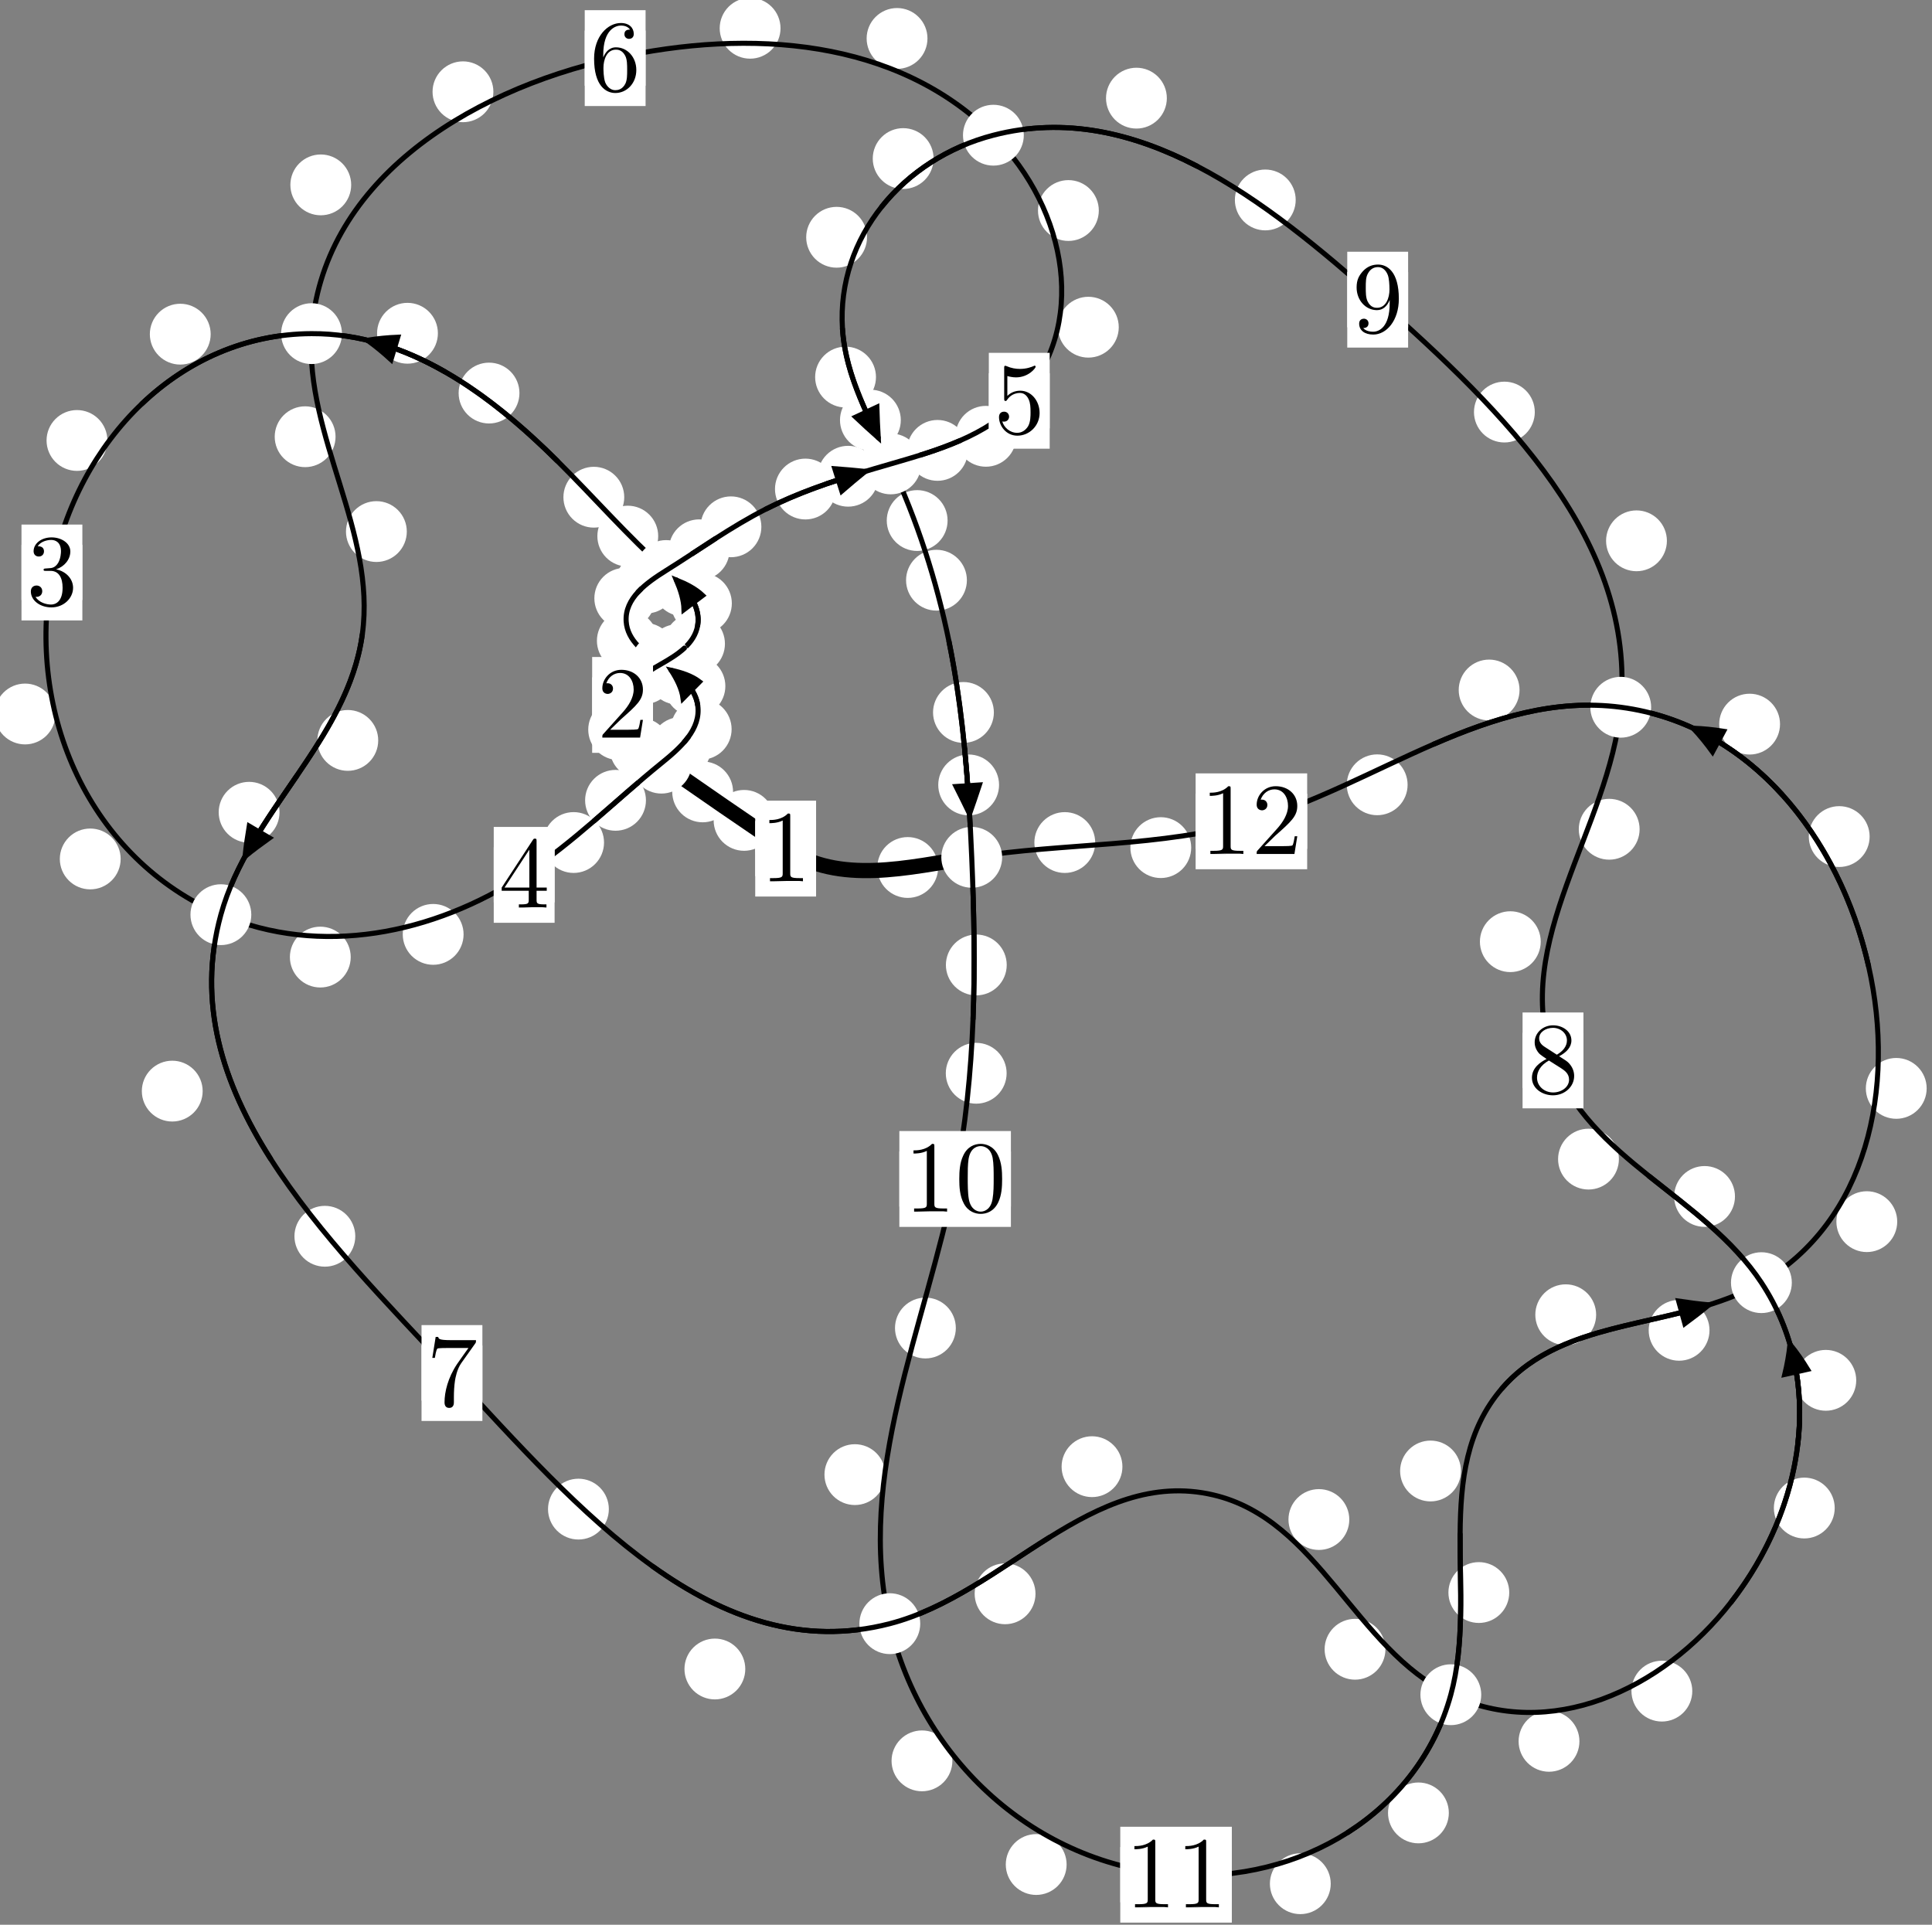 <?xml version="1.0"?>
<!-- Created by MetaPost 1.999 on 2021.07.06:0001 -->
<svg version="1.1" xmlns="http://www.w3.org/2000/svg" xmlns:xlink="http://www.w3.org/1999/xlink" width="189.867" height="189.16" viewBox="0 0 189.867 189.16">
<rect x="0" y="0" width="189.867" height="189.16" fill="#808080" stroke="none"/>
<!-- Original BoundingBox: -65.524445 -113.948822 124.342728 75.211243 -->
  <defs>
    <g transform="scale(0.01,0.01)" id="GLYPHcmr10_48">
      <path style="fill-rule: evenodd;" d="M460 -320C460 -400,455 -480,420 -554C374 -650,292 -666,250 -666C190 -666,117 -640,76 -547C44 -478,39 -400,39 -320C39 -245,43 -155,84 -79C127 2,200 22,249 22C303 22,379 1,423 -94C455 -163,460 -241,460 -320M249 -0C210 -0,151 -25,133 -121C122 -181,122 -273,122 -332C122 -396,122 -462,130 -516C149 -635,224 -644,249 -644C282 -644,348 -626,367 -527C377 -471,377 -395,377 -332C377 -257,377 -189,366 -125C351 -30,294 -0,249 -0"></path>
    </g>
    <g transform="scale(0.01,0.01)" id="GLYPHcmr10_49">
      <path style="fill-rule: evenodd;" d="M294 -640C294 -664,294 -666,271 -666C209 -602,121 -602,89 -602L89 -571C109 -571,168 -571,220 -597L220 -79C220 -43,217 -31,127 -31L95 -31L95 -0L257 -0L130 -3L217 -3L257 -3L297 -3L384 -3L419 -0L419 -31L387 -31C297 -31,294 -42,294 -79"></path>
    </g>
    <g transform="scale(0.01,0.01)" id="GLYPHcmr10_50">
      <path style="fill-rule: evenodd;" d="M127 -77L233 -180C389 -318,449 -372,449 -472C449 -586,359 -666,237 -666C124 -666,50 -574,50 -485C50 -429,100 -429,103 -429C120 -429,155 -441,155 -482C155 -508,137 -534,102 -534C94 -534,92 -534,89 -533C112 -598,166 -635,224 -635C315 -635,358 -554,358 -472C358 -392,308 -313,253 -251L61 -37C50 -26,50 -24,50 -0L421 -0L449 -174L424 -174C419 -144,412 -100,402 -85C395 -77,329 -77,307 -77"></path>
    </g>
    <g transform="scale(0.01,0.01)" id="GLYPHcmr10_51">
      <path style="fill-rule: evenodd;" d="M290 -352C372 -379,430 -449,430 -528C430 -610,342 -666,246 -666C145 -666,69 -606,69 -530C69 -497,91 -478,120 -478C151 -478,171 -500,171 -529C171 -579,124 -579,109 -579C140 -628,206 -641,242 -641C283 -641,338 -619,338 -529C338 -517,336 -459,310 -415C280 -367,246 -364,221 -363C213 -362,189 -360,182 -360C174 -359,167 -358,167 -348C167 -337,174 -337,191 -337L235 -337C317 -337,354 -269,354 -171C354 -35,285 -6,241 -6C198 -6,123 -23,88 -82C123 -77,154 -99,154 -137C154 -173,127 -193,98 -193C74 -193,42 -179,42 -135C42 -44,135 22,244 22C366 22,457 -69,457 -171C457 -253,394 -331,290 -352"></path>
    </g>
    <g transform="scale(0.01,0.01)" id="GLYPHcmr10_52">
      <path style="fill-rule: evenodd;" d="M294 -165L294 -78C294 -42,292 -31,218 -31L197 -31L197 -0L332 -0L238 -3L290 -3L332 -3L374 -3L427 -3L468 -0L468 -31L447 -31C373 -31,371 -42,371 -78L371 -165L471 -165L471 -196L371 -196L371 -651C371 -671,371 -677,355 -677C346 -677,343 -677,335 -665L28 -196L28 -165M300 -196L56 -196L300 -569"></path>
    </g>
    <g transform="scale(0.01,0.01)" id="GLYPHcmr10_53">
      <path style="fill-rule: evenodd;" d="M449 -201C449 -320,367 -420,259 -420C211 -420,168 -404,132 -369L132 -564C152 -558,185 -551,217 -551C340 -551,410 -642,410 -655C410 -661,407 -666,400 -666C399 -666,397 -666,392 -663C372 -654,323 -634,256 -634C216 -634,170 -641,123 -662C115 -665,113 -665,111 -665C101 -665,101 -657,101 -641L101 -345C101 -327,101 -319,115 -319C122 -319,124 -322,128 -328C139 -344,176 -398,257 -398C309 -398,334 -352,342 -334C358 -297,360 -258,360 -208C360 -173,360 -113,336 -71C312 -32,275 -6,229 -6C156 -6,99 -59,82 -118C85 -117,88 -116,99 -116C132 -116,149 -141,149 -165C149 -189,132 -214,99 -214C85 -214,50 -207,50 -161C50 -75,119 22,231 22C347 22,449 -74,449 -201"></path>
    </g>
    <g transform="scale(0.01,0.01)" id="GLYPHcmr10_54">
      <path style="fill-rule: evenodd;" d="M132 -328L132 -352C132 -605,256 -641,307 -641C331 -641,373 -635,395 -601C380 -601,340 -601,340 -556C340 -525,364 -510,386 -510C402 -510,432 -519,432 -558C432 -618,388 -666,305 -666C177 -666,42 -537,42 -316C42 -49,158 22,251 22C362 22,457 -72,457 -204C457 -331,368 -427,257 -427C189 -427,152 -376,132 -328M251 -6C188 -6,158 -66,152 -81C134 -128,134 -208,134 -226C134 -304,166 -404,256 -404C272 -404,318 -404,349 -342C367 -305,367 -254,367 -205C367 -157,367 -107,350 -71C320 -11,274 -6,251 -6"></path>
    </g>
    <g transform="scale(0.01,0.01)" id="GLYPHcmr10_55">
      <path style="fill-rule: evenodd;" d="M476 -609C485 -621,485 -623,485 -644L242 -644C120 -644,118 -657,114 -676L89 -676L56 -470L81 -470C84 -486,93 -549,106 -561C113 -567,191 -567,204 -567L411 -567C400 -551,321 -442,299 -409C209 -274,176 -135,176 -33C176 -23,176 22,222 22C268 22,268 -23,268 -33L268 -84C268 -139,271 -194,279 -248C283 -271,297 -357,341 -419"></path>
    </g>
    <g transform="scale(0.01,0.01)" id="GLYPHcmr10_56">
      <path style="fill-rule: evenodd;" d="M163 -457C117 -487,113 -521,113 -538C113 -599,178 -641,249 -641C322 -641,386 -589,386 -517C386 -460,347 -412,287 -377M309 -362C381 -399,430 -451,430 -517C430 -609,341 -666,250 -666C150 -666,69 -592,69 -499C69 -481,71 -436,113 -389C124 -377,161 -352,186 -335C128 -306,42 -250,42 -151C42 -45,144 22,249 22C362 22,457 -61,457 -168C457 -204,446 -249,408 -291C389 -312,373 -322,309 -362M209 -320L332 -242C360 -223,407 -193,407 -132C407 -58,332 -6,250 -6C164 -6,92 -68,92 -151C92 -209,124 -273,209 -320"></path>
    </g>
    <g transform="scale(0.01,0.01)" id="GLYPHcmr10_57">
      <path style="fill-rule: evenodd;" d="M367 -318L367 -286C367 -52,263 -6,205 -6C188 -6,134 -8,107 -42C151 -42,159 -71,159 -88C159 -119,135 -134,113 -134C97 -134,67 -125,67 -86C67 -19,121 22,206 22C335 22,457 -114,457 -329C457 -598,342 -666,253 -666C198 -666,149 -648,106 -603C65 -558,42 -516,42 -441C42 -316,130 -218,242 -218C303 -218,344 -260,367 -318M243 -241C227 -241,181 -241,150 -304C132 -341,132 -391,132 -440C132 -494,132 -541,153 -578C180 -628,218 -641,253 -641C299 -641,332 -607,349 -562C361 -530,365 -467,365 -421C365 -338,331 -241,243 -241"></path>
    </g>
  </defs>
  <path d="M76.112 80.624C76.112 79.831,75.797 79.071,75.236 78.511C74.676 77.95,73.916 77.635,73.123 77.635C72.33 77.635,71.57 77.95,71.01 78.511C70.449 79.071,70.134 79.831,70.134 80.624C70.134 81.417,70.449 82.177,71.01 82.737C71.57 83.298,72.33 83.613,73.123 83.613C73.916 83.613,74.676 83.298,75.236 82.737C75.797 82.177,76.112 81.417,76.112 80.624Z" style="fill: rgb(100%,100%,100%);stroke: none;"></path>
  <path d="M80.199 83.399C80.199 82.606,79.884 81.846,79.324 81.285C78.763 80.725,78.003 80.41,77.21 80.41C76.417 80.41,75.657 80.725,75.097 81.285C74.536 81.846,74.221 82.606,74.221 83.399C74.221 84.191,74.536 84.951,75.097 85.512C75.657 86.072,76.417 86.387,77.21 86.387C78.003 86.387,78.763 86.072,79.324 85.512C79.884 84.951,80.199 84.191,80.199 83.399Z" style="fill: rgb(100%,100%,100%);stroke: none;"></path>
  <path d="M65.902 73.546C65.902 72.753,65.587 71.993,65.027 71.433C64.466 70.872,63.706 70.557,62.913 70.557C62.121 70.557,61.36 70.872,60.8 71.433C60.239 71.993,59.925 72.753,59.925 73.546C59.925 74.339,60.239 75.099,60.8 75.659C61.36 76.22,62.121 76.535,62.913 76.535C63.706 76.535,64.466 76.22,65.027 75.659C65.587 75.099,65.902 74.339,65.902 73.546Z" style="fill: rgb(100%,100%,100%);stroke: none;"></path>
  <path d="M72.042 77.824C72.042 77.032,71.727 76.271,71.166 75.711C70.606 75.15,69.846 74.836,69.053 74.836C68.26 74.836,67.5 75.15,66.94 75.711C66.379 76.271,66.064 77.032,66.064 77.824C66.064 78.617,66.379 79.377,66.94 79.938C67.5 80.498,68.26 80.813,69.053 80.813C69.846 80.813,70.606 80.498,71.166 79.938C71.727 79.377,72.042 78.617,72.042 77.824Z" style="fill: rgb(100%,100%,100%);stroke: none;"></path>
  <path d="M64.479 67.352C64.479 66.559,64.164 65.799,63.604 65.239C63.043 64.678,62.283 64.363,61.49 64.363C60.698 64.363,59.938 64.678,59.377 65.239C58.817 65.799,58.502 66.559,58.502 67.352C58.502 68.145,58.817 68.905,59.377 69.465C59.938 70.026,60.698 70.341,61.49 70.341C62.283 70.341,63.043 70.026,63.604 69.465C64.164 68.905,64.479 68.145,64.479 67.352Z" style="fill: rgb(100%,100%,100%);stroke: none;"></path>
  <path d="M63.787 71.706C63.787 70.913,63.472 70.153,62.912 69.593C62.351 69.032,61.591 68.717,60.799 68.717C60.006 68.717,59.246 69.032,58.685 69.593C58.125 70.153,57.81 70.913,57.81 71.706C57.81 72.499,58.125 73.259,58.685 73.819C59.246 74.38,60.006 74.695,60.799 74.695C61.591 74.695,62.351 74.38,62.912 73.819C63.472 73.259,63.787 72.499,63.787 71.706Z" style="fill: rgb(100%,100%,100%);stroke: none;"></path>
  <path d="M69.581 64.336C69.581 63.543,69.266 62.783,68.706 62.222C68.145 61.662,67.385 61.347,66.592 61.347C65.8 61.347,65.04 61.662,64.479 62.222C63.919 62.783,63.604 63.543,63.604 64.336C63.604 65.128,63.919 65.888,64.479 66.449C65.04 67.009,65.8 67.324,66.592 67.324C67.385 67.324,68.145 67.009,68.706 66.449C69.266 65.888,69.581 65.128,69.581 64.336Z" style="fill: rgb(100%,100%,100%);stroke: none;"></path>
  <path d="M66.278 66.211C66.278 65.419,65.963 64.659,65.402 64.098C64.842 63.538,64.081 63.223,63.289 63.223C62.496 63.223,61.736 63.538,61.175 64.098C60.615 64.659,60.3 65.419,60.3 66.211C60.3 67.004,60.615 67.764,61.175 68.325C61.736 68.885,62.496 69.2,63.289 69.2C64.081 69.2,64.842 68.885,65.402 68.325C65.963 67.764,66.278 67.004,66.278 66.211Z" style="fill: rgb(100%,100%,100%);stroke: none;"></path>
  <path d="M71.921 59.298C71.921 58.505,71.606 57.745,71.046 57.185C70.485 56.624,69.725 56.309,68.933 56.309C68.14 56.309,67.38 56.624,66.819 57.185C66.259 57.745,65.944 58.505,65.944 59.298C65.944 60.091,66.259 60.851,66.819 61.411C67.38 61.972,68.14 62.287,68.933 62.287C69.725 62.287,70.485 61.972,71.046 61.411C71.606 60.851,71.921 60.091,71.921 59.298Z" style="fill: rgb(100%,100%,100%);stroke: none;"></path>
  <path d="M71.243 63.266C71.243 62.473,70.928 61.713,70.368 61.153C69.807 60.592,69.047 60.277,68.254 60.277C67.462 60.277,66.702 60.592,66.141 61.153C65.581 61.713,65.266 62.473,65.266 63.266C65.266 64.059,65.581 64.819,66.141 65.38C66.702 65.94,67.462 66.255,68.254 66.255C69.047 66.255,69.807 65.94,70.368 65.38C70.928 64.819,71.243 64.059,71.243 63.266Z" style="fill: rgb(100%,100%,100%);stroke: none;"></path>
  <path d="M64.684 52.688C64.684 51.896,64.369 51.135,63.808 50.575C63.248 50.014,62.488 49.699,61.695 49.699C60.902 49.699,60.142 50.014,59.582 50.575C59.021 51.135,58.706 51.896,58.706 52.688C58.706 53.481,59.021 54.241,59.582 54.802C60.142 55.362,60.902 55.677,61.695 55.677C62.488 55.677,63.248 55.362,63.808 54.802C64.369 54.241,64.684 53.481,64.684 52.688Z" style="fill: rgb(100%,100%,100%);stroke: none;"></path>
  <path d="M70.131 57.574C70.131 56.782,69.816 56.021,69.255 55.461C68.695 54.901,67.935 54.586,67.142 54.586C66.349 54.586,65.589 54.901,65.029 55.461C64.468 56.021,64.153 56.782,64.153 57.574C64.153 58.367,64.468 59.127,65.029 59.688C65.589 60.248,66.349 60.563,67.142 60.563C67.935 60.563,68.695 60.248,69.255 59.688C69.816 59.127,70.131 58.367,70.131 57.574Z" style="fill: rgb(100%,100%,100%);stroke: none;"></path>
  <path d="M51.049 38.629C51.049 37.836,50.734 37.076,50.174 36.516C49.614 35.955,48.853 35.64,48.061 35.64C47.268 35.64,46.508 35.955,45.947 36.516C45.387 37.076,45.072 37.836,45.072 38.629C45.072 39.422,45.387 40.182,45.947 40.742C46.508 41.303,47.268 41.618,48.061 41.618C48.853 41.618,49.614 41.303,50.174 40.742C50.734 40.182,51.049 39.422,51.049 38.629Z" style="fill: rgb(100%,100%,100%);stroke: none;"></path>
  <path d="M61.347 48.865C61.347 48.072,61.033 47.312,60.472 46.752C59.912 46.191,59.151 45.876,58.359 45.876C57.566 45.876,56.806 46.191,56.245 46.752C55.685 47.312,55.37 48.072,55.37 48.865C55.37 49.658,55.685 50.418,56.245 50.978C56.806 51.539,57.566 51.854,58.359 51.854C59.151 51.854,59.912 51.539,60.472 50.978C61.033 50.418,61.347 49.658,61.347 48.865Z" style="fill: rgb(100%,100%,100%);stroke: none;"></path>
  <path d="M20.704 32.841C20.704 32.048,20.389 31.288,19.829 30.728C19.268 30.167,18.508 29.852,17.715 29.852C16.923 29.852,16.162 30.167,15.602 30.728C15.041 31.288,14.726 32.048,14.726 32.841C14.726 33.634,15.041 34.394,15.602 34.954C16.162 35.515,16.923 35.83,17.715 35.83C18.508 35.83,19.268 35.515,19.829 34.954C20.389 34.394,20.704 33.634,20.704 32.841Z" style="fill: rgb(100%,100%,100%);stroke: none;"></path>
  <path d="M43.034 32.752C43.034 31.959,42.719 31.199,42.158 30.639C41.598 30.078,40.838 29.763,40.045 29.763C39.252 29.763,38.492 30.078,37.932 30.639C37.371 31.199,37.056 31.959,37.056 32.752C37.056 33.545,37.371 34.305,37.932 34.865C38.492 35.426,39.252 35.741,40.045 35.741C40.838 35.741,41.598 35.426,42.158 34.865C42.719 34.305,43.034 33.545,43.034 32.752Z" style="fill: rgb(100%,100%,100%);stroke: none;"></path>
  <path d="M5.453 70.169C5.453 69.377,5.138 68.617,4.578 68.056C4.017 67.496,3.257 67.181,2.464 67.181C1.672 67.181,0.911 67.496,0.351 68.056C-0.21 68.617,-0.524 69.377,-0.524 70.169C-0.524 70.962,-0.21 71.722,0.351 72.283C0.911 72.843,1.672 73.158,2.464 73.158C3.257 73.158,4.017 72.843,4.578 72.283C5.138 71.722,5.453 70.962,5.453 70.169Z" style="fill: rgb(100%,100%,100%);stroke: none;"></path>
  <path d="M10.553 43.288C10.553 42.496,10.238 41.735,9.678 41.175C9.118 40.615,8.357 40.3,7.565 40.3C6.772 40.3,6.012 40.615,5.451 41.175C4.891 41.735,4.576 42.496,4.576 43.288C4.576 44.081,4.891 44.841,5.451 45.402C6.012 45.962,6.772 46.277,7.565 46.277C8.357 46.277,9.118 45.962,9.678 45.402C10.238 44.841,10.553 44.081,10.553 43.288Z" style="fill: rgb(100%,100%,100%);stroke: none;"></path>
  <path d="M34.467 94.059C34.467 93.266,34.152 92.506,33.591 91.946C33.031 91.385,32.271 91.07,31.478 91.07C30.685 91.07,29.925 91.385,29.365 91.946C28.804 92.506,28.489 93.266,28.489 94.059C28.489 94.852,28.804 95.612,29.365 96.172C29.925 96.733,30.685 97.048,31.478 97.048C32.271 97.048,33.031 96.733,33.591 96.172C34.152 95.612,34.467 94.852,34.467 94.059Z" style="fill: rgb(100%,100%,100%);stroke: none;"></path>
  <path d="M11.857 84.415C11.857 83.622,11.542 82.862,10.981 82.302C10.421 81.741,9.661 81.426,8.868 81.426C8.075 81.426,7.315 81.741,6.755 82.302C6.194 82.862,5.879 83.622,5.879 84.415C5.879 85.208,6.194 85.968,6.755 86.528C7.315 87.089,8.075 87.404,8.868 87.404C9.661 87.404,10.421 87.089,10.981 86.528C11.542 85.968,11.857 85.208,11.857 84.415Z" style="fill: rgb(100%,100%,100%);stroke: none;"></path>
  <path d="M59.361 82.801C59.361 82.008,59.046 81.248,58.486 80.688C57.925 80.127,57.165 79.812,56.372 79.812C55.58 79.812,54.819 80.127,54.259 80.688C53.699 81.248,53.384 82.008,53.384 82.801C53.384 83.594,53.699 84.354,54.259 84.914C54.819 85.475,55.58 85.79,56.372 85.79C57.165 85.79,57.925 85.475,58.486 84.914C59.046 84.354,59.361 83.594,59.361 82.801Z" style="fill: rgb(100%,100%,100%);stroke: none;"></path>
  <path d="M45.558 91.828C45.558 91.036,45.243 90.275,44.683 89.715C44.122 89.155,43.362 88.84,42.57 88.84C41.777 88.84,41.017 89.155,40.456 89.715C39.896 90.275,39.581 91.036,39.581 91.828C39.581 92.621,39.896 93.381,40.456 93.942C41.017 94.502,41.777 94.817,42.57 94.817C43.362 94.817,44.122 94.502,44.683 93.942C45.243 93.381,45.558 92.621,45.558 91.828Z" style="fill: rgb(100%,100%,100%);stroke: none;"></path>
  <path d="M69.888 73.461C69.888 72.668,69.573 71.908,69.013 71.348C68.452 70.787,67.692 70.472,66.9 70.472C66.107 70.472,65.347 70.787,64.786 71.348C64.226 71.908,63.911 72.668,63.911 73.461C63.911 74.254,64.226 75.014,64.786 75.574C65.347 76.135,66.107 76.45,66.9 76.45C67.692 76.45,68.452 76.135,69.013 75.574C69.573 75.014,69.888 74.254,69.888 73.461Z" style="fill: rgb(100%,100%,100%);stroke: none;"></path>
  <path d="M63.48 78.653C63.48 77.86,63.165 77.1,62.604 76.54C62.044 75.979,61.284 75.664,60.491 75.664C59.698 75.664,58.938 75.979,58.378 76.54C57.817 77.1,57.502 77.86,57.502 78.653C57.502 79.446,57.817 80.206,58.378 80.766C58.938 81.327,59.698 81.642,60.491 81.642C61.284 81.642,62.044 81.327,62.604 80.766C63.165 80.206,63.48 79.446,63.48 78.653Z" style="fill: rgb(100%,100%,100%);stroke: none;"></path>
  <path d="M71.284 67.429C71.284 66.637,70.969 65.876,70.408 65.316C69.848 64.756,69.088 64.441,68.295 64.441C67.502 64.441,66.742 64.756,66.182 65.316C65.621 65.876,65.306 66.637,65.306 67.429C65.306 68.222,65.621 68.982,66.182 69.543C66.742 70.103,67.502 70.418,68.295 70.418C69.088 70.418,69.848 70.103,70.408 69.543C70.969 68.982,71.284 68.222,71.284 67.429Z" style="fill: rgb(100%,100%,100%);stroke: none;"></path>
  <path d="M71.899 71.665C71.899 70.872,71.584 70.112,71.024 69.552C70.463 68.991,69.703 68.676,68.911 68.676C68.118 68.676,67.358 68.991,66.797 69.552C66.237 70.112,65.922 70.872,65.922 71.665C65.922 72.458,66.237 73.218,66.797 73.778C67.358 74.339,68.118 74.654,68.911 74.654C69.703 74.654,70.463 74.339,71.024 73.778C71.584 73.218,71.899 72.458,71.899 71.665Z" style="fill: rgb(100%,100%,100%);stroke: none;"></path>
  <path d="M66.348 64.206C66.348 63.413,66.033 62.653,65.472 62.093C64.912 61.532,64.152 61.217,63.359 61.217C62.566 61.217,61.806 61.532,61.246 62.093C60.685 62.653,60.37 63.413,60.37 64.206C60.37 64.999,60.685 65.759,61.246 66.319C61.806 66.88,62.566 67.195,63.359 67.195C64.152 67.195,64.912 66.88,65.472 66.319C66.033 65.759,66.348 64.999,66.348 64.206Z" style="fill: rgb(100%,100%,100%);stroke: none;"></path>
  <path d="M69.6 66.255C69.6 65.462,69.285 64.702,68.725 64.142C68.164 63.581,67.404 63.266,66.612 63.266C65.819 63.266,65.059 63.581,64.498 64.142C63.938 64.702,63.623 65.462,63.623 66.255C63.623 67.048,63.938 67.808,64.498 68.368C65.059 68.929,65.819 69.244,66.612 69.244C67.404 69.244,68.164 68.929,68.725 68.368C69.285 67.808,69.6 67.048,69.6 66.255Z" style="fill: rgb(100%,100%,100%);stroke: none;"></path>
  <path d="M64.388 58.8C64.388 58.008,64.073 57.248,63.513 56.687C62.952 56.127,62.192 55.812,61.4 55.812C60.607 55.812,59.847 56.127,59.286 56.687C58.726 57.248,58.411 58.008,58.411 58.8C58.411 59.593,58.726 60.353,59.286 60.914C59.847 61.474,60.607 61.789,61.4 61.789C62.192 61.789,62.952 61.474,63.513 60.914C64.073 60.353,64.388 59.593,64.388 58.8Z" style="fill: rgb(100%,100%,100%);stroke: none;"></path>
  <path d="M64.639 62.97C64.639 62.177,64.324 61.417,63.764 60.857C63.204 60.296,62.443 59.981,61.651 59.981C60.858 59.981,60.098 60.296,59.537 60.857C58.977 61.417,58.662 62.177,58.662 62.97C58.662 63.763,58.977 64.523,59.537 65.083C60.098 65.644,60.858 65.959,61.651 65.959C62.443 65.959,63.204 65.644,63.764 65.083C64.324 64.523,64.639 63.763,64.639 62.97Z" style="fill: rgb(100%,100%,100%);stroke: none;"></path>
  <path d="M71.703 54.032C71.703 53.24,71.388 52.479,70.828 51.919C70.267 51.358,69.507 51.043,68.715 51.043C67.922 51.043,67.162 51.358,66.601 51.919C66.041 52.479,65.726 53.24,65.726 54.032C65.726 54.825,66.041 55.585,66.601 56.146C67.162 56.706,67.922 57.021,68.715 57.021C69.507 57.021,70.267 56.706,70.828 56.146C71.388 55.585,71.703 54.825,71.703 54.032Z" style="fill: rgb(100%,100%,100%);stroke: none;"></path>
  <path d="M66.479 57.303C66.479 56.511,66.164 55.751,65.604 55.19C65.043 54.63,64.283 54.315,63.491 54.315C62.698 54.315,61.938 54.63,61.377 55.19C60.817 55.751,60.502 56.511,60.502 57.303C60.502 58.096,60.817 58.856,61.377 59.417C61.938 59.977,62.698 60.292,63.491 60.292C64.283 60.292,65.043 59.977,65.604 59.417C66.164 58.856,66.479 58.096,66.479 57.303Z" style="fill: rgb(100%,100%,100%);stroke: none;"></path>
  <path d="M82.14 48.061C82.14 47.269,81.825 46.509,81.264 45.948C80.704 45.388,79.944 45.073,79.151 45.073C78.358 45.073,77.598 45.388,77.038 45.948C76.477 46.509,76.162 47.269,76.162 48.061C76.162 48.854,76.477 49.614,77.038 50.175C77.598 50.735,78.358 51.05,79.151 51.05C79.944 51.05,80.704 50.735,81.264 50.175C81.825 49.614,82.14 48.854,82.14 48.061Z" style="fill: rgb(100%,100%,100%);stroke: none;"></path>
  <path d="M74.823 51.774C74.823 50.981,74.508 50.221,73.947 49.66C73.387 49.1,72.627 48.785,71.834 48.785C71.041 48.785,70.281 49.1,69.721 49.66C69.16 50.221,68.845 50.981,68.845 51.774C68.845 52.566,69.16 53.327,69.721 53.887C70.281 54.447,71.041 54.762,71.834 54.762C72.627 54.762,73.387 54.447,73.947 53.887C74.508 53.327,74.823 52.566,74.823 51.774Z" style="fill: rgb(100%,100%,100%);stroke: none;"></path>
  <path d="M95.122 44.263C95.122 43.47,94.807 42.71,94.246 42.15C93.686 41.589,92.925 41.274,92.133 41.274C91.34 41.274,90.58 41.589,90.019 42.15C89.459 42.71,89.144 43.47,89.144 44.263C89.144 45.056,89.459 45.816,90.019 46.376C90.58 46.937,91.34 47.252,92.133 47.252C92.925 47.252,93.686 46.937,94.246 46.376C94.807 45.816,95.122 45.056,95.122 44.263Z" style="fill: rgb(100%,100%,100%);stroke: none;"></path>
  <path d="M86.339 46.804C86.339 46.011,86.024 45.251,85.463 44.69C84.903 44.13,84.143 43.815,83.35 43.815C82.557 43.815,81.797 44.13,81.237 44.69C80.676 45.251,80.361 46.011,80.361 46.804C80.361 47.596,80.676 48.357,81.237 48.917C81.797 49.478,82.557 49.792,83.35 49.792C84.143 49.792,84.903 49.478,85.463 48.917C86.024 48.357,86.339 47.596,86.339 46.804Z" style="fill: rgb(100%,100%,100%);stroke: none;"></path>
  <path d="M109.946 32.156C109.946 31.363,109.631 30.603,109.07 30.042C108.51 29.482,107.75 29.167,106.957 29.167C106.164 29.167,105.404 29.482,104.844 30.042C104.283 30.603,103.968 31.363,103.968 32.156C103.968 32.948,104.283 33.709,104.844 34.269C105.404 34.83,106.164 35.145,106.957 35.145C107.75 35.145,108.51 34.83,109.07 34.269C109.631 33.709,109.946 32.948,109.946 32.156Z" style="fill: rgb(100%,100%,100%);stroke: none;"></path>
  <path d="M99.878 42.878C99.878 42.085,99.563 41.325,99.002 40.765C98.442 40.204,97.681 39.889,96.889 39.889C96.096 39.889,95.336 40.204,94.775 40.765C94.215 41.325,93.9 42.085,93.9 42.878C93.9 43.671,94.215 44.431,94.775 44.991C95.336 45.552,96.096 45.867,96.889 45.867C97.681 45.867,98.442 45.552,99.002 44.991C99.563 44.431,99.878 43.671,99.878 42.878Z" style="fill: rgb(100%,100%,100%);stroke: none;"></path>
  <path d="M91.147 3.779C91.147 2.986,90.832 2.226,90.271 1.666C89.711 1.105,88.95 0.79,88.158 0.79C87.365 0.79,86.605 1.105,86.044 1.666C85.484 2.226,85.169 2.986,85.169 3.779C85.169 4.572,85.484 5.332,86.044 5.892C86.605 6.453,87.365 6.768,88.158 6.768C88.95 6.768,89.711 6.453,90.271 5.892C90.832 5.332,91.147 4.572,91.147 3.779Z" style="fill: rgb(100%,100%,100%);stroke: none;"></path>
  <path d="M107.986 20.69C107.986 19.897,107.671 19.137,107.11 18.577C106.55 18.016,105.79 17.701,104.997 17.701C104.204 17.701,103.444 18.016,102.884 18.577C102.323 19.137,102.008 19.897,102.008 20.69C102.008 21.483,102.323 22.243,102.884 22.803C103.444 23.364,104.204 23.679,104.997 23.679C105.79 23.679,106.55 23.364,107.11 22.803C107.671 22.243,107.986 21.483,107.986 20.69Z" style="fill: rgb(100%,100%,100%);stroke: none;"></path>
  <path d="M48.487 9.02C48.487 8.227,48.172 7.467,47.611 6.907C47.051 6.346,46.291 6.031,45.498 6.031C44.705 6.031,43.945 6.346,43.385 6.907C42.824 7.467,42.509 8.227,42.509 9.02C42.509 9.813,42.824 10.573,43.385 11.133C43.945 11.694,44.705 12.009,45.498 12.009C46.291 12.009,47.051 11.694,47.611 11.133C48.172 10.573,48.487 9.813,48.487 9.02Z" style="fill: rgb(100%,100%,100%);stroke: none;"></path>
  <path d="M76.705 2.777C76.705 1.985,76.39 1.225,75.83 0.664C75.269 0.104,74.509 -0.211,73.717 -0.211C72.924 -0.211,72.164 0.104,71.603 0.664C71.043 1.225,70.728 1.985,70.728 2.777C70.728 3.57,71.043 4.33,71.603 4.891C72.164 5.451,72.924 5.766,73.717 5.766C74.509 5.766,75.269 5.451,75.83 4.891C76.39 4.33,76.705 3.57,76.705 2.777Z" style="fill: rgb(100%,100%,100%);stroke: none;"></path>
  <path d="M32.976 42.92C32.976 42.128,32.661 41.368,32.101 40.807C31.54 40.247,30.78 39.932,29.987 39.932C29.195 39.932,28.434 40.247,27.874 40.807C27.313 41.368,26.998 42.128,26.998 42.92C26.998 43.713,27.313 44.473,27.874 45.034C28.434 45.594,29.195 45.909,29.987 45.909C30.78 45.909,31.54 45.594,32.101 45.034C32.661 44.473,32.976 43.713,32.976 42.92Z" style="fill: rgb(100%,100%,100%);stroke: none;"></path>
  <path d="M34.513 18.169C34.513 17.377,34.198 16.617,33.638 16.056C33.077 15.496,32.317 15.181,31.524 15.181C30.732 15.181,29.971 15.496,29.411 16.056C28.85 16.617,28.536 17.377,28.536 18.169C28.536 18.962,28.85 19.722,29.411 20.283C29.971 20.843,30.732 21.158,31.524 21.158C32.317 21.158,33.077 20.843,33.638 20.283C34.198 19.722,34.513 18.962,34.513 18.169Z" style="fill: rgb(100%,100%,100%);stroke: none;"></path>
  <path d="M37.169 72.765C37.169 71.973,36.854 71.212,36.293 70.652C35.733 70.092,34.973 69.777,34.18 69.777C33.387 69.777,32.627 70.092,32.067 70.652C31.506 71.212,31.191 71.973,31.191 72.765C31.191 73.558,31.506 74.318,32.067 74.879C32.627 75.439,33.387 75.754,34.18 75.754C34.973 75.754,35.733 75.439,36.293 74.879C36.854 74.318,37.169 73.558,37.169 72.765Z" style="fill: rgb(100%,100%,100%);stroke: none;"></path>
  <path d="M39.979 52.241C39.979 51.448,39.664 50.688,39.103 50.127C38.543 49.567,37.783 49.252,36.99 49.252C36.197 49.252,35.437 49.567,34.877 50.127C34.316 50.688,34.001 51.448,34.001 52.241C34.001 53.033,34.316 53.794,34.877 54.354C35.437 54.914,36.197 55.229,36.99 55.229C37.783 55.229,38.543 54.914,39.103 54.354C39.664 53.794,39.979 53.033,39.979 52.241Z" style="fill: rgb(100%,100%,100%);stroke: none;"></path>
  <path d="M19.917 107.231C19.917 106.439,19.602 105.679,19.041 105.118C18.481 104.558,17.721 104.243,16.928 104.243C16.135 104.243,15.375 104.558,14.814 105.118C14.254 105.679,13.939 106.439,13.939 107.231C13.939 108.024,14.254 108.784,14.814 109.345C15.375 109.905,16.135 110.22,16.928 110.22C17.721 110.22,18.481 109.905,19.041 109.345C19.602 108.784,19.917 108.024,19.917 107.231Z" style="fill: rgb(100%,100%,100%);stroke: none;"></path>
  <path d="M27.47 79.828C27.47 79.035,27.155 78.275,26.594 77.715C26.034 77.154,25.274 76.839,24.481 76.839C23.688 76.839,22.928 77.154,22.368 77.715C21.807 78.275,21.492 79.035,21.492 79.828C21.492 80.621,21.807 81.381,22.368 81.941C22.928 82.502,23.688 82.817,24.481 82.817C25.274 82.817,26.034 82.502,26.594 81.941C27.155 81.381,27.47 80.621,27.47 79.828Z" style="fill: rgb(100%,100%,100%);stroke: none;"></path>
  <path d="M59.834 148.311C59.834 147.518,59.519 146.758,58.959 146.198C58.398 145.637,57.638 145.322,56.845 145.322C56.053 145.322,55.293 145.637,54.732 146.198C54.172 146.758,53.857 147.518,53.857 148.311C53.857 149.104,54.172 149.864,54.732 150.424C55.293 150.985,56.053 151.3,56.845 151.3C57.638 151.3,58.398 150.985,58.959 150.424C59.519 149.864,59.834 149.104,59.834 148.311Z" style="fill: rgb(100%,100%,100%);stroke: none;"></path>
  <path d="M34.915 121.496C34.915 120.704,34.6 119.944,34.039 119.383C33.479 118.823,32.719 118.508,31.926 118.508C31.133 118.508,30.373 118.823,29.812 119.383C29.252 119.944,28.937 120.704,28.937 121.496C28.937 122.289,29.252 123.049,29.812 123.61C30.373 124.17,31.133 124.485,31.926 124.485C32.719 124.485,33.479 124.17,34.039 123.61C34.6 123.049,34.915 122.289,34.915 121.496Z" style="fill: rgb(100%,100%,100%);stroke: none;"></path>
  <path d="M101.763 156.635C101.763 155.842,101.448 155.082,100.887 154.521C100.327 153.961,99.567 153.646,98.774 153.646C97.981 153.646,97.221 153.961,96.661 154.521C96.1 155.082,95.785 155.842,95.785 156.635C95.785 157.427,96.1 158.187,96.661 158.748C97.221 159.308,97.981 159.623,98.774 159.623C99.567 159.623,100.327 159.308,100.887 158.748C101.448 158.187,101.763 157.427,101.763 156.635Z" style="fill: rgb(100%,100%,100%);stroke: none;"></path>
  <path d="M73.243 164.024C73.243 163.232,72.929 162.472,72.368 161.911C71.808 161.351,71.047 161.036,70.255 161.036C69.462 161.036,68.702 161.351,68.141 161.911C67.581 162.472,67.266 163.232,67.266 164.024C67.266 164.817,67.581 165.577,68.141 166.138C68.702 166.698,69.462 167.013,70.255 167.013C71.047 167.013,71.808 166.698,72.368 166.138C72.929 165.577,73.243 164.817,73.243 164.024Z" style="fill: rgb(100%,100%,100%);stroke: none;"></path>
  <path d="M132.602 149.335C132.602 148.542,132.287 147.782,131.727 147.222C131.166 146.661,130.406 146.346,129.613 146.346C128.82 146.346,128.06 146.661,127.5 147.222C126.939 147.782,126.624 148.542,126.624 149.335C126.624 150.128,126.939 150.888,127.5 151.448C128.06 152.009,128.82 152.324,129.613 152.324C130.406 152.324,131.166 152.009,131.727 151.448C132.287 150.888,132.602 150.128,132.602 149.335Z" style="fill: rgb(100%,100%,100%);stroke: none;"></path>
  <path d="M110.306 144.141C110.306 143.348,109.991 142.588,109.431 142.028C108.87 141.467,108.11 141.152,107.317 141.152C106.525 141.152,105.765 141.467,105.204 142.028C104.644 142.588,104.329 143.348,104.329 144.141C104.329 144.934,104.644 145.694,105.204 146.254C105.765 146.815,106.525 147.13,107.317 147.13C108.11 147.13,108.87 146.815,109.431 146.254C109.991 145.694,110.306 144.934,110.306 144.141Z" style="fill: rgb(100%,100%,100%);stroke: none;"></path>
  <path d="M155.218 171.132C155.218 170.339,154.903 169.579,154.343 169.019C153.782 168.458,153.022 168.143,152.229 168.143C151.437 168.143,150.677 168.458,150.116 169.019C149.556 169.579,149.241 170.339,149.241 171.132C149.241 171.925,149.556 172.685,150.116 173.245C150.677 173.806,151.437 174.121,152.229 174.121C153.022 174.121,153.782 173.806,154.343 173.245C154.903 172.685,155.218 171.925,155.218 171.132Z" style="fill: rgb(100%,100%,100%);stroke: none;"></path>
  <path d="M136.154 162.084C136.154 161.292,135.839 160.531,135.279 159.971C134.718 159.41,133.958 159.096,133.165 159.096C132.373 159.096,131.613 159.41,131.052 159.971C130.492 160.531,130.177 161.292,130.177 162.084C130.177 162.877,130.492 163.637,131.052 164.198C131.613 164.758,132.373 165.073,133.165 165.073C133.958 165.073,134.718 164.758,135.279 164.198C135.839 163.637,136.154 162.877,136.154 162.084Z" style="fill: rgb(100%,100%,100%);stroke: none;"></path>
  <path d="M180.305 148.205C180.305 147.412,179.99 146.652,179.429 146.092C178.869 145.531,178.109 145.216,177.316 145.216C176.523 145.216,175.763 145.531,175.203 146.092C174.642 146.652,174.327 147.412,174.327 148.205C174.327 148.998,174.642 149.758,175.203 150.318C175.763 150.879,176.523 151.194,177.316 151.194C178.109 151.194,178.869 150.879,179.429 150.318C179.99 149.758,180.305 148.998,180.305 148.205Z" style="fill: rgb(100%,100%,100%);stroke: none;"></path>
  <path d="M166.309 166.199C166.309 165.406,165.994 164.646,165.434 164.086C164.873 163.525,164.113 163.21,163.32 163.21C162.528 163.21,161.767 163.525,161.207 164.086C160.646 164.646,160.332 165.406,160.332 166.199C160.332 166.992,160.646 167.752,161.207 168.312C161.767 168.873,162.528 169.188,163.32 169.188C164.113 169.188,164.873 168.873,165.434 168.312C165.994 167.752,166.309 166.992,166.309 166.199Z" style="fill: rgb(100%,100%,100%);stroke: none;"></path>
  <path d="M170.504 117.584C170.504 116.792,170.189 116.032,169.629 115.471C169.068 114.911,168.308 114.596,167.516 114.596C166.723 114.596,165.963 114.911,165.402 115.471C164.842 116.032,164.527 116.792,164.527 117.584C164.527 118.377,164.842 119.137,165.402 119.698C165.963 120.258,166.723 120.573,167.516 120.573C168.308 120.573,169.068 120.258,169.629 119.698C170.189 119.137,170.504 118.377,170.504 117.584Z" style="fill: rgb(100%,100%,100%);stroke: none;"></path>
  <path d="M182.42 135.655C182.42 134.862,182.105 134.102,181.545 133.541C180.984 132.981,180.224 132.666,179.431 132.666C178.639 132.666,177.879 132.981,177.318 133.541C176.758 134.102,176.443 134.862,176.443 135.655C176.443 136.447,176.758 137.208,177.318 137.768C177.879 138.329,178.639 138.643,179.431 138.643C180.224 138.643,180.984 138.329,181.545 137.768C182.105 137.208,182.42 136.447,182.42 135.655Z" style="fill: rgb(100%,100%,100%);stroke: none;"></path>
  <path d="M151.415 92.546C151.415 91.753,151.1 90.993,150.54 90.432C149.979 89.872,149.219 89.557,148.426 89.557C147.634 89.557,146.873 89.872,146.313 90.432C145.752 90.993,145.438 91.753,145.438 92.546C145.438 93.338,145.752 94.099,146.313 94.659C146.873 95.22,147.634 95.534,148.426 95.534C149.219 95.534,149.979 95.22,150.54 94.659C151.1 94.099,151.415 93.338,151.415 92.546Z" style="fill: rgb(100%,100%,100%);stroke: none;"></path>
  <path d="M159.097 113.915C159.097 113.122,158.782 112.362,158.222 111.801C157.661 111.241,156.901 110.926,156.108 110.926C155.316 110.926,154.555 111.241,153.995 111.801C153.435 112.362,153.12 113.122,153.12 113.915C153.12 114.707,153.435 115.468,153.995 116.028C154.555 116.589,155.316 116.903,156.108 116.903C156.901 116.903,157.661 116.589,158.222 116.028C158.782 115.468,159.097 114.707,159.097 113.915Z" style="fill: rgb(100%,100%,100%);stroke: none;"></path>
  <path d="M163.814 53.15C163.814 52.357,163.5 51.597,162.939 51.036C162.379 50.476,161.618 50.161,160.826 50.161C160.033 50.161,159.273 50.476,158.712 51.036C158.152 51.597,157.837 52.357,157.837 53.15C157.837 53.942,158.152 54.703,158.712 55.263C159.273 55.824,160.033 56.138,160.826 56.138C161.618 56.138,162.379 55.824,162.939 55.263C163.5 54.703,163.814 53.942,163.814 53.15Z" style="fill: rgb(100%,100%,100%);stroke: none;"></path>
  <path d="M161.132 81.497C161.132 80.704,160.817 79.944,160.257 79.383C159.696 78.823,158.936 78.508,158.144 78.508C157.351 78.508,156.591 78.823,156.03 79.383C155.47 79.944,155.155 80.704,155.155 81.497C155.155 82.289,155.47 83.05,156.03 83.61C156.591 84.171,157.351 84.486,158.144 84.486C158.936 84.486,159.696 84.171,160.257 83.61C160.817 83.05,161.132 82.289,161.132 81.497Z" style="fill: rgb(100%,100%,100%);stroke: none;"></path>
  <path d="M127.335 19.651C127.335 18.858,127.02 18.098,126.46 17.537C125.899 16.977,125.139 16.662,124.347 16.662C123.554 16.662,122.794 16.977,122.233 17.537C121.673 18.098,121.358 18.858,121.358 19.651C121.358 20.443,121.673 21.203,122.233 21.764C122.794 22.324,123.554 22.639,124.347 22.639C125.139 22.639,125.899 22.324,126.46 21.764C127.02 21.203,127.335 20.443,127.335 19.651Z" style="fill: rgb(100%,100%,100%);stroke: none;"></path>
  <path d="M150.832 40.497C150.832 39.704,150.517 38.944,149.957 38.383C149.396 37.823,148.636 37.508,147.843 37.508C147.051 37.508,146.29 37.823,145.73 38.383C145.169 38.944,144.855 39.704,144.855 40.497C144.855 41.289,145.169 42.05,145.73 42.61C146.29 43.171,147.051 43.485,147.843 43.485C148.636 43.485,149.396 43.171,149.957 42.61C150.517 42.05,150.832 41.289,150.832 40.497Z" style="fill: rgb(100%,100%,100%);stroke: none;"></path>
  <path d="M91.748 15.583C91.748 14.791,91.433 14.03,90.873 13.47C90.312 12.909,89.552 12.595,88.759 12.595C87.967 12.595,87.206 12.909,86.646 13.47C86.085 14.03,85.77 14.791,85.77 15.583C85.77 16.376,86.085 17.136,86.646 17.697C87.206 18.257,87.967 18.572,88.759 18.572C89.552 18.572,90.312 18.257,90.873 17.697C91.433 17.136,91.748 16.376,91.748 15.583Z" style="fill: rgb(100%,100%,100%);stroke: none;"></path>
  <path d="M114.671 9.646C114.671 8.853,114.356 8.093,113.796 7.533C113.235 6.972,112.475 6.657,111.683 6.657C110.89 6.657,110.13 6.972,109.569 7.533C109.009 8.093,108.694 8.853,108.694 9.646C108.694 10.439,109.009 11.199,109.569 11.759C110.13 12.32,110.89 12.635,111.683 12.635C112.475 12.635,113.235 12.32,113.796 11.759C114.356 11.199,114.671 10.439,114.671 9.646Z" style="fill: rgb(100%,100%,100%);stroke: none;"></path>
  <path d="M86.086 37.058C86.086 36.265,85.771 35.505,85.21 34.945C84.65 34.384,83.89 34.069,83.097 34.069C82.304 34.069,81.544 34.384,80.984 34.945C80.423 35.505,80.108 36.265,80.108 37.058C80.108 37.851,80.423 38.611,80.984 39.171C81.544 39.732,82.304 40.047,83.097 40.047C83.89 40.047,84.65 39.732,85.21 39.171C85.771 38.611,86.086 37.851,86.086 37.058Z" style="fill: rgb(100%,100%,100%);stroke: none;"></path>
  <path d="M85.206 23.319C85.206 22.526,84.891 21.766,84.331 21.205C83.77 20.645,83.01 20.33,82.217 20.33C81.425 20.33,80.665 20.645,80.104 21.205C79.544 21.766,79.229 22.526,79.229 23.319C79.229 24.111,79.544 24.871,80.104 25.432C80.665 25.992,81.425 26.307,82.217 26.307C83.01 26.307,83.77 25.992,84.331 25.432C84.891 24.871,85.206 24.111,85.206 23.319Z" style="fill: rgb(100%,100%,100%);stroke: none;"></path>
  <path d="M93.124 51.158C93.124 50.365,92.809 49.605,92.248 49.044C91.688 48.484,90.928 48.169,90.135 48.169C89.342 48.169,88.582 48.484,88.022 49.044C87.461 49.605,87.146 50.365,87.146 51.158C87.146 51.95,87.461 52.71,88.022 53.271C88.582 53.831,89.342 54.146,90.135 54.146C90.928 54.146,91.688 53.831,92.248 53.271C92.809 52.71,93.124 51.95,93.124 51.158Z" style="fill: rgb(100%,100%,100%);stroke: none;"></path>
  <path d="M88.527 41.288C88.527 40.496,88.212 39.735,87.652 39.175C87.091 38.614,86.331 38.299,85.539 38.299C84.746 38.299,83.986 38.614,83.425 39.175C82.865 39.735,82.55 40.496,82.55 41.288C82.55 42.081,82.865 42.841,83.425 43.402C83.986 43.962,84.746 44.277,85.539 44.277C86.331 44.277,87.091 43.962,87.652 43.402C88.212 42.841,88.527 42.081,88.527 41.288Z" style="fill: rgb(100%,100%,100%);stroke: none;"></path>
  <path d="M97.672 70.018C97.672 69.225,97.357 68.465,96.797 67.905C96.236 67.344,95.476 67.029,94.684 67.029C93.891 67.029,93.131 67.344,92.57 67.905C92.01 68.465,91.695 69.225,91.695 70.018C91.695 70.811,92.01 71.571,92.57 72.131C93.131 72.692,93.891 73.007,94.684 73.007C95.476 73.007,96.236 72.692,96.797 72.131C97.357 71.571,97.672 70.811,97.672 70.018Z" style="fill: rgb(100%,100%,100%);stroke: none;"></path>
  <path d="M95.021 57.02C95.021 56.228,94.706 55.467,94.145 54.907C93.585 54.347,92.825 54.032,92.032 54.032C91.239 54.032,90.479 54.347,89.919 54.907C89.358 55.467,89.043 56.228,89.043 57.02C89.043 57.813,89.358 58.573,89.919 59.134C90.479 59.694,91.239 60.009,92.032 60.009C92.825 60.009,93.585 59.694,94.145 59.134C94.706 58.573,95.021 57.813,95.021 57.02Z" style="fill: rgb(100%,100%,100%);stroke: none;"></path>
  <path d="M98.936 94.833C98.936 94.04,98.621 93.28,98.06 92.72C97.5 92.159,96.74 91.844,95.947 91.844C95.154 91.844,94.394 92.159,93.834 92.72C93.273 93.28,92.958 94.04,92.958 94.833C92.958 95.626,93.273 96.386,93.834 96.946C94.394 97.507,95.154 97.822,95.947 97.822C96.74 97.822,97.5 97.507,98.06 96.946C98.621 96.386,98.936 95.626,98.936 94.833Z" style="fill: rgb(100%,100%,100%);stroke: none;"></path>
  <path d="M98.183 77.139C98.183 76.346,97.868 75.586,97.308 75.026C96.747 74.465,95.987 74.15,95.194 74.15C94.402 74.15,93.642 74.465,93.081 75.026C92.521 75.586,92.206 76.346,92.206 77.139C92.206 77.932,92.521 78.692,93.081 79.252C93.642 79.813,94.402 80.128,95.194 80.128C95.987 80.128,96.747 79.813,97.308 79.252C97.868 78.692,98.183 77.932,98.183 77.139Z" style="fill: rgb(100%,100%,100%);stroke: none;"></path>
  <path d="M93.933 130.515C93.933 129.722,93.618 128.962,93.058 128.401C92.497 127.841,91.737 127.526,90.944 127.526C90.152 127.526,89.391 127.841,88.831 128.401C88.27 128.962,87.956 129.722,87.956 130.515C87.956 131.307,88.27 132.067,88.831 132.628C89.391 133.188,90.152 133.503,90.944 133.503C91.737 133.503,92.497 133.188,93.058 132.628C93.618 132.067,93.933 131.307,93.933 130.515Z" style="fill: rgb(100%,100%,100%);stroke: none;"></path>
  <path d="M98.926 105.477C98.926 104.684,98.611 103.924,98.05 103.364C97.49 102.803,96.73 102.488,95.937 102.488C95.144 102.488,94.384 102.803,93.824 103.364C93.263 103.924,92.948 104.684,92.948 105.477C92.948 106.27,93.263 107.03,93.824 107.59C94.384 108.151,95.144 108.466,95.937 108.466C96.73 108.466,97.49 108.151,98.05 107.59C98.611 107.03,98.926 106.27,98.926 105.477Z" style="fill: rgb(100%,100%,100%);stroke: none;"></path>
  <path d="M93.595 173.052C93.595 172.259,93.28 171.499,92.72 170.939C92.16 170.378,91.399 170.063,90.607 170.063C89.814 170.063,89.054 170.378,88.493 170.939C87.933 171.499,87.618 172.259,87.618 173.052C87.618 173.845,87.933 174.605,88.493 175.165C89.054 175.726,89.814 176.041,90.607 176.041C91.399 176.041,92.16 175.726,92.72 175.165C93.28 174.605,93.595 173.845,93.595 173.052Z" style="fill: rgb(100%,100%,100%);stroke: none;"></path>
  <path d="M87.002 144.921C87.002 144.129,86.687 143.368,86.126 142.808C85.566 142.247,84.805 141.933,84.013 141.933C83.22 141.933,82.46 142.247,81.899 142.808C81.339 143.368,81.024 144.129,81.024 144.921C81.024 145.714,81.339 146.474,81.899 147.035C82.46 147.595,83.22 147.91,84.013 147.91C84.805 147.91,85.566 147.595,86.126 147.035C86.687 146.474,87.002 145.714,87.002 144.921Z" style="fill: rgb(100%,100%,100%);stroke: none;"></path>
  <path d="M130.777 185.127C130.777 184.334,130.462 183.574,129.901 183.013C129.341 182.453,128.581 182.138,127.788 182.138C126.995 182.138,126.235 182.453,125.674 183.013C125.114 183.574,124.799 184.334,124.799 185.127C124.799 185.919,125.114 186.679,125.674 187.24C126.235 187.8,126.995 188.115,127.788 188.115C128.581 188.115,129.341 187.8,129.901 187.24C130.462 186.679,130.777 185.919,130.777 185.127Z" style="fill: rgb(100%,100%,100%);stroke: none;"></path>
  <path d="M104.821 183.239C104.821 182.446,104.506 181.686,103.945 181.126C103.385 180.565,102.625 180.25,101.832 180.25C101.039 180.25,100.279 180.565,99.719 181.126C99.158 181.686,98.843 182.446,98.843 183.239C98.843 184.032,99.158 184.792,99.719 185.352C100.279 185.913,101.039 186.228,101.832 186.228C102.625 186.228,103.385 185.913,103.945 185.352C104.506 184.792,104.821 184.032,104.821 183.239Z" style="fill: rgb(100%,100%,100%);stroke: none;"></path>
  <path d="M148.321 156.51C148.321 155.717,148.006 154.957,147.445 154.397C146.885 153.836,146.125 153.521,145.332 153.521C144.539 153.521,143.779 153.836,143.219 154.397C142.658 154.957,142.343 155.717,142.343 156.51C142.343 157.303,142.658 158.063,143.219 158.623C143.779 159.184,144.539 159.499,145.332 159.499C146.125 159.499,146.885 159.184,147.445 158.623C148.006 158.063,148.321 157.303,148.321 156.51Z" style="fill: rgb(100%,100%,100%);stroke: none;"></path>
  <path d="M142.384 178.167C142.384 177.374,142.069 176.614,141.509 176.054C140.948 175.493,140.188 175.178,139.396 175.178C138.603 175.178,137.843 175.493,137.282 176.054C136.722 176.614,136.407 177.374,136.407 178.167C136.407 178.96,136.722 179.72,137.282 180.28C137.843 180.841,138.603 181.156,139.396 181.156C140.188 181.156,140.948 180.841,141.509 180.28C142.069 179.72,142.384 178.96,142.384 178.167Z" style="fill: rgb(100%,100%,100%);stroke: none;"></path>
  <path d="M156.86 129.21C156.86 128.417,156.545 127.657,155.985 127.096C155.424 126.536,154.664 126.221,153.872 126.221C153.079 126.221,152.319 126.536,151.758 127.096C151.198 127.657,150.883 128.417,150.883 129.21C150.883 130.002,151.198 130.763,151.758 131.323C152.319 131.883,153.079 132.198,153.872 132.198C154.664 132.198,155.424 131.883,155.985 131.323C156.545 130.763,156.86 130.002,156.86 129.21Z" style="fill: rgb(100%,100%,100%);stroke: none;"></path>
  <path d="M143.574 144.565C143.574 143.773,143.259 143.012,142.698 142.452C142.138 141.891,141.378 141.577,140.585 141.577C139.792 141.577,139.032 141.891,138.472 142.452C137.911 143.012,137.596 143.773,137.596 144.565C137.596 145.358,137.911 146.118,138.472 146.679C139.032 147.239,139.792 147.554,140.585 147.554C141.378 147.554,142.138 147.239,142.698 146.679C143.259 146.118,143.574 145.358,143.574 144.565Z" style="fill: rgb(100%,100%,100%);stroke: none;"></path>
  <path d="M186.449 120.061C186.449 119.268,186.134 118.508,185.573 117.947C185.013 117.387,184.253 117.072,183.46 117.072C182.667 117.072,181.907 117.387,181.347 117.947C180.786 118.508,180.471 119.268,180.471 120.061C180.471 120.853,180.786 121.613,181.347 122.174C181.907 122.734,182.667 123.049,183.46 123.049C184.253 123.049,185.013 122.734,185.573 122.174C186.134 121.613,186.449 120.853,186.449 120.061Z" style="fill: rgb(100%,100%,100%);stroke: none;"></path>
  <path d="M168.002 130.738C168.002 129.945,167.687 129.185,167.127 128.624C166.566 128.064,165.806 127.749,165.013 127.749C164.221 127.749,163.461 128.064,162.9 128.624C162.34 129.185,162.025 129.945,162.025 130.738C162.025 131.531,162.34 132.291,162.9 132.851C163.461 133.412,164.221 133.727,165.013 133.727C165.806 133.727,166.566 133.412,167.127 132.851C167.687 132.291,168.002 131.531,168.002 130.738Z" style="fill: rgb(100%,100%,100%);stroke: none;"></path>
  <path d="M183.738 82.216C183.738 81.423,183.423 80.663,182.862 80.102C182.302 79.542,181.542 79.227,180.749 79.227C179.956 79.227,179.196 79.542,178.636 80.102C178.075 80.663,177.76 81.423,177.76 82.216C177.76 83.008,178.075 83.768,178.636 84.329C179.196 84.889,179.956 85.204,180.749 85.204C181.542 85.204,182.302 84.889,182.862 84.329C183.423 83.768,183.738 83.008,183.738 82.216Z" style="fill: rgb(100%,100%,100%);stroke: none;"></path>
  <path d="M189.343 106.963C189.343 106.17,189.028 105.41,188.467 104.85C187.907 104.289,187.147 103.974,186.354 103.974C185.561 103.974,184.801 104.289,184.241 104.85C183.68 105.41,183.365 106.17,183.365 106.963C183.365 107.756,183.68 108.516,184.241 109.076C184.801 109.637,185.561 109.952,186.354 109.952C187.147 109.952,187.907 109.637,188.467 109.076C189.028 108.516,189.343 107.756,189.343 106.963Z" style="fill: rgb(100%,100%,100%);stroke: none;"></path>
  <path d="M149.333 67.811C149.333 67.019,149.018 66.258,148.457 65.698C147.897 65.137,147.137 64.823,146.344 64.823C145.551 64.823,144.791 65.137,144.231 65.698C143.67 66.258,143.355 67.019,143.355 67.811C143.355 68.604,143.67 69.364,144.231 69.925C144.791 70.485,145.551 70.8,146.344 70.8C147.137 70.8,147.897 70.485,148.457 69.925C149.018 69.364,149.333 68.604,149.333 67.811Z" style="fill: rgb(100%,100%,100%);stroke: none;"></path>
  <path d="M174.932 71.165C174.932 70.373,174.617 69.612,174.056 69.052C173.496 68.491,172.736 68.177,171.943 68.177C171.15 68.177,170.39 68.491,169.83 69.052C169.269 69.612,168.954 70.373,168.954 71.165C168.954 71.958,169.269 72.718,169.83 73.279C170.39 73.839,171.15 74.154,171.943 74.154C172.736 74.154,173.496 73.839,174.056 73.279C174.617 72.718,174.932 71.958,174.932 71.165Z" style="fill: rgb(100%,100%,100%);stroke: none;"></path>
  <path d="M117.065 83.301C117.065 82.508,116.75 81.748,116.19 81.188C115.629 80.627,114.869 80.312,114.076 80.312C113.284 80.312,112.524 80.627,111.963 81.188C111.403 81.748,111.088 82.508,111.088 83.301C111.088 84.094,111.403 84.854,111.963 85.415C112.524 85.975,113.284 86.29,114.076 86.29C114.869 86.29,115.629 85.975,116.19 85.415C116.75 84.854,117.065 84.094,117.065 83.301Z" style="fill: rgb(100%,100%,100%);stroke: none;"></path>
  <path d="M138.332 77.128C138.332 76.335,138.017 75.575,137.457 75.014C136.896 74.454,136.136 74.139,135.343 74.139C134.551 74.139,133.79 74.454,133.23 75.014C132.67 75.575,132.355 76.335,132.355 77.128C132.355 77.92,132.67 78.681,133.23 79.241C133.79 79.801,134.551 80.116,135.343 80.116C136.136 80.116,136.896 79.801,137.457 79.241C138.017 78.681,138.332 77.92,138.332 77.128Z" style="fill: rgb(100%,100%,100%);stroke: none;"></path>
  <path d="M92.195 85.254C92.195 84.462,91.88 83.702,91.319 83.141C90.759 82.581,89.999 82.266,89.206 82.266C88.413 82.266,87.653 82.581,87.093 83.141C86.532 83.702,86.217 84.462,86.217 85.254C86.217 86.047,86.532 86.807,87.093 87.368C87.653 87.928,88.413 88.243,89.206 88.243C89.999 88.243,90.759 87.928,91.319 87.368C91.88 86.807,92.195 86.047,92.195 85.254Z" style="fill: rgb(100%,100%,100%);stroke: none;"></path>
  <path d="M107.63 82.803C107.63 82.01,107.315 81.25,106.755 80.689C106.194 80.129,105.434 79.814,104.641 79.814C103.849 79.814,103.088 80.129,102.528 80.689C101.967 81.25,101.653 82.01,101.653 82.803C101.653 83.595,101.967 84.356,102.528 84.916C103.088 85.477,103.849 85.791,104.641 85.791C105.434 85.791,106.194 85.477,106.755 84.916C107.315 84.356,107.63 83.595,107.63 82.803Z" style="fill: rgb(100%,100%,100%);stroke: none;"></path>
  <path d="M77.21 83.399C73.123 80.624,69.053 77.824,65 75C62.913 73.546,60.799 71.706,61.185 69.277C61.49 67.352,63.289 66.211,65 65.24C66.592 64.336,68.254 63.266,68.56 61.477C68.933 59.298,67.142 57.574,65.463 56.068C61.695 52.688,58.359 48.865,54.769 45.297C48.061 38.629,40.045 32.752,30.616 32.789C17.715 32.841,7.565 43.288,5.103 56.263C2.464 70.169,8.868 84.415,21.707 89.891C31.478 94.059,42.57 91.828,51.513 85.979C56.372 82.801,60.491 78.653,65 75C66.9 73.461,68.911 71.665,68.567 69.3C68.295 67.429,66.612 66.255,65 65.24C63.359 64.206,61.651 62.97,61.536 61.061C61.4 58.8,63.491 57.303,65.463 56.068C68.715 54.032,71.834 51.774,75.257 50.037C79.151 48.061,83.35 46.804,87.542 45.591C92.133 44.263,96.889 42.878,100.167 39.386C106.957 32.156,104.997 20.69,97.625 13.287C88.158 3.779,73.717 2.777,60.454 5.711C45.498 9.02,31.524 18.169,30.616 32.789C29.987 42.92,36.99 52.241,35.607 62.342C34.18 72.765,24.481 79.828,21.707 89.891C16.928 107.231,31.926 121.496,44.417 134.937C56.845 148.311,70.255 164.024,87.446 159.57C98.774 156.635,107.317 144.141,119.224 146.915C129.613 149.335,133.165 162.084,142.579 166.552C152.229 171.132,163.32 166.199,170.125 157.451C177.316 148.205,179.431 135.655,173.102 126.056C167.516 117.584,156.108 113.915,152.621 104.214C148.426 92.546,158.144 81.497,159.278 69.506C160.826 53.15,147.843 40.497,135.392 29.45C124.347 19.651,111.683 9.646,97.625 13.287C88.759 15.583,82.217 23.319,82.793 32.307C83.097 37.058,85.539 41.288,87.542 45.591C90.135 51.158,92.032 57.02,93.26 63.037C94.684 70.018,95.194 77.139,95.497 84.255C95.947 94.833,95.937 105.477,93.865 115.866C90.944 130.515,84.013 144.921,87.446 159.57C90.607 173.052,101.832 183.239,115.577 184.239C127.788 185.127,139.396 178.167,142.579 166.552C145.332 156.51,140.585 144.565,147.615 136.44C153.872 129.21,165.013 130.738,173.102 126.056C183.46 120.061,186.354 106.963,183.63 94.937C180.749 82.216,171.943 71.165,159.278 69.506C146.344 67.811,135.343 77.128,122.981 80.716C114.076 83.301,104.641 82.803,95.497 84.255C89.206 85.254,82.481 86.977,77.21 83.399" style="stroke:rgb(0%,0%,0%); stroke-width: 0.498;stroke-linecap: round;stroke-linejoin: round;stroke-miterlimit: 10;fill: none;"></path>
  <path d="M77.21 83.399C73.123 80.624,69.053 77.824,65 75" style="stroke:rgb(0%,0%,0%); stroke-width: 1.494;stroke-linecap: round;stroke-linejoin: round;stroke-miterlimit: 10;fill: none;"></path>
  <path d="M95.497 84.255C89.206 85.254,82.481 86.977,77.21 83.399" style="stroke:rgb(0%,0%,0%); stroke-width: 1.494;stroke-linecap: round;stroke-linejoin: round;stroke-miterlimit: 10;fill: none;"></path>
  <path d="M67.989 75C67.989 74.207,67.674 73.447,67.113 72.887C66.553 72.326,65.793 72.011,65 72.011C64.207 72.011,63.447 72.326,62.887 72.887C62.326 73.447,62.011 74.207,62.011 75C62.011 75.793,62.326 76.553,62.887 77.113C63.447 77.674,64.207 77.989,65 77.989C65.793 77.989,66.553 77.674,67.113 77.113C67.674 76.553,67.989 75.793,67.989 75Z" style="fill: rgb(100%,100%,100%);stroke: none;"></path>
  <path d="M58.388 80.668C60.589 78.777,62.745 76.826,65 75C65.95 74.231,66.927 73.397,67.625 72.46" style="stroke:rgb(0%,0%,0%); stroke-width: 0.498;stroke-linecap: round;stroke-linejoin: round;stroke-miterlimit: 10;fill: none;"></path>
  <path d="M68.452 56.068C68.452 55.276,68.137 54.515,67.576 53.955C67.016 53.395,66.256 53.08,65.463 53.08C64.67 53.08,63.91 53.395,63.35 53.955C62.789 54.515,62.474 55.276,62.474 56.068C62.474 56.861,62.789 57.621,63.35 58.182C63.91 58.742,64.67 59.057,65.463 59.057C66.256 59.057,67.016 58.742,67.576 58.182C68.137 57.621,68.452 56.861,68.452 56.068Z" style="fill: rgb(100%,100%,100%);stroke: none;"></path>
  <path d="M62.709 58.18C63.461 57.369,64.477 56.686,65.463 56.068C67.089 55.05,68.682 53.977,70.296 52.94" style="stroke:rgb(0%,0%,0%); stroke-width: 0.498;stroke-linecap: round;stroke-linejoin: round;stroke-miterlimit: 10;fill: none;"></path>
  <path d="M24.696 89.891C24.696 89.099,24.381 88.338,23.82 87.778C23.26 87.217,22.5 86.903,21.707 86.903C20.914 86.903,20.154 87.217,19.594 87.778C19.033 88.338,18.718 89.099,18.718 89.891C18.718 90.684,19.033 91.444,19.594 92.005C20.154 92.565,20.914 92.88,21.707 92.88C22.5 92.88,23.26 92.565,23.82 92.005C24.381 91.444,24.696 90.684,24.696 89.891Z" style="fill: rgb(100%,100%,100%);stroke: none;"></path>
  <path d="M29.162 76.252C26.212 80.578,23.094 84.86,21.707 89.891C19.317 98.561,21.872 106.463,26.586 113.877" style="stroke:rgb(0%,0%,0%); stroke-width: 0.498;stroke-linecap: round;stroke-linejoin: round;stroke-miterlimit: 10;fill: none;"></path>
  <path d="M67.989 65.24C67.989 64.447,67.674 63.687,67.113 63.126C66.553 62.566,65.793 62.251,65 62.251C64.207 62.251,63.447 62.566,62.887 63.126C62.326 63.687,62.011 64.447,62.011 65.24C62.011 66.032,62.326 66.793,62.887 67.353C63.447 67.914,64.207 68.229,65 68.229C65.793 68.229,66.553 67.914,67.113 67.353C67.674 66.793,67.989 66.032,67.989 65.24Z" style="fill: rgb(100%,100%,100%);stroke: none;"></path>
  <path d="M62.565 66.901C63.267 66.254,64.144 65.726,65 65.24C65.796 64.788,66.61 64.294,67.263 63.69" style="stroke:rgb(0%,0%,0%); stroke-width: 0.498;stroke-linecap: round;stroke-linejoin: round;stroke-miterlimit: 10;fill: none;"></path>
  <path d="M90.531 45.591C90.531 44.798,90.216 44.038,89.656 43.477C89.095 42.917,88.335 42.602,87.542 42.602C86.75 42.602,85.99 42.917,85.429 43.477C84.869 44.038,84.554 44.798,84.554 45.591C84.554 46.383,84.869 47.144,85.429 47.704C85.99 48.265,86.75 48.58,87.542 48.58C88.335 48.58,89.095 48.265,89.656 47.704C90.216 47.144,90.531 46.383,90.531 45.591Z" style="fill: rgb(100%,100%,100%);stroke: none;"></path>
  <path d="M81.288 47.528C83.348 46.815,85.446 46.197,87.542 45.591C89.838 44.927,92.174 44.249,94.347 43.3" style="stroke:rgb(0%,0%,0%); stroke-width: 0.498;stroke-linecap: round;stroke-linejoin: round;stroke-miterlimit: 10;fill: none;"></path>
  <path d="M33.605 32.789C33.605 31.997,33.29 31.237,32.73 30.676C32.169 30.116,31.409 29.801,30.616 29.801C29.824 29.801,29.064 30.116,28.503 30.676C27.943 31.237,27.628 31.997,27.628 32.789C27.628 33.582,27.943 34.342,28.503 34.903C29.064 35.463,29.824 35.778,30.616 35.778C31.409 35.778,32.169 35.463,32.73 34.903C33.29 34.342,33.605 33.582,33.605 32.789Z" style="fill: rgb(100%,100%,100%);stroke: none;"></path>
  <path d="M43.713 36.529C39.692 34.23,35.331 32.771,30.616 32.789C24.166 32.815,18.403 35.44,13.945 39.68" style="stroke:rgb(0%,0%,0%); stroke-width: 0.498;stroke-linecap: round;stroke-linejoin: round;stroke-miterlimit: 10;fill: none;"></path>
  <path d="M90.435 159.57C90.435 158.777,90.12 158.017,89.56 157.456C88.999 156.896,88.239 156.581,87.446 156.581C86.654 156.581,85.894 156.896,85.333 157.456C84.773 158.017,84.458 158.777,84.458 159.57C84.458 160.362,84.773 161.123,85.333 161.683C85.894 162.244,86.654 162.559,87.446 162.559C88.239 162.559,88.999 162.244,89.56 161.683C90.12 161.123,90.435 160.362,90.435 159.57Z" style="fill: rgb(100%,100%,100%);stroke: none;"></path>
  <path d="M64.145 153.939C71.2 158.982,78.851 161.797,87.446 159.57C93.11 158.102,98.078 154.245,103.118 151.101" style="stroke:rgb(0%,0%,0%); stroke-width: 0.498;stroke-linecap: round;stroke-linejoin: round;stroke-miterlimit: 10;fill: none;"></path>
  <path d="M176.091 126.056C176.091 125.263,175.776 124.503,175.215 123.943C174.655 123.382,173.895 123.067,173.102 123.067C172.309 123.067,171.549 123.382,170.989 123.943C170.428 124.503,170.113 125.263,170.113 126.056C170.113 126.849,170.428 127.609,170.989 128.169C171.549 128.73,172.309 129.045,173.102 129.045C173.895 129.045,174.655 128.73,175.215 128.169C175.776 127.609,176.091 126.849,176.091 126.056Z" style="fill: rgb(100%,100%,100%);stroke: none;"></path>
  <path d="M176.684 141.886C177.32 136.393,176.267 130.855,173.102 126.056C170.309 121.82,166.06 118.785,162.074 115.596" style="stroke:rgb(0%,0%,0%); stroke-width: 0.498;stroke-linecap: round;stroke-linejoin: round;stroke-miterlimit: 10;fill: none;"></path>
  <path d="M100.614 13.287C100.614 12.494,100.299 11.734,99.739 11.174C99.178 10.613,98.418 10.298,97.625 10.298C96.833 10.298,96.072 10.613,95.512 11.174C94.951 11.734,94.637 12.494,94.637 13.287C94.637 14.08,94.951 14.84,95.512 15.4C96.072 15.961,96.833 16.276,97.625 16.276C98.418 16.276,99.178 15.961,99.739 15.4C100.299 14.84,100.614 14.08,100.614 13.287Z" style="fill: rgb(100%,100%,100%);stroke: none;"></path>
  <path d="M117.638 16.328C111.334 13.057,104.654 11.466,97.625 13.287C93.192 14.435,89.34 16.943,86.669 20.287" style="stroke:rgb(0%,0%,0%); stroke-width: 0.498;stroke-linecap: round;stroke-linejoin: round;stroke-miterlimit: 10;fill: none;"></path>
  <path d="M98.486 84.255C98.486 83.462,98.171 82.702,97.61 82.142C97.05 81.581,96.29 81.266,95.497 81.266C94.704 81.266,93.944 81.581,93.384 82.142C92.823 82.702,92.508 83.462,92.508 84.255C92.508 85.048,92.823 85.808,93.384 86.368C93.944 86.929,94.704 87.244,95.497 87.244C96.29 87.244,97.05 86.929,97.61 86.368C98.171 85.808,98.486 85.048,98.486 84.255Z" style="fill: rgb(100%,100%,100%);stroke: none;"></path>
  <path d="M94.799 73.595C95.142 77.138,95.346 80.697,95.497 84.255C95.722 89.544,95.832 94.849,95.627 100.131" style="stroke:rgb(0%,0%,0%); stroke-width: 0.498;stroke-linecap: round;stroke-linejoin: round;stroke-miterlimit: 10;fill: none;"></path>
  <path d="M145.568 166.552C145.568 165.759,145.253 164.999,144.693 164.439C144.132 163.878,143.372 163.563,142.579 163.563C141.787 163.563,141.026 163.878,140.466 164.439C139.906 164.999,139.591 165.759,139.591 166.552C139.591 167.345,139.906 168.105,140.466 168.665C141.026 169.226,141.787 169.541,142.579 169.541C143.372 169.541,144.132 169.226,144.693 168.665C145.253 168.105,145.568 167.345,145.568 166.552Z" style="fill: rgb(100%,100%,100%);stroke: none;"></path>
  <path d="M132.463 180.084C137.29 177.003,140.987 172.359,142.579 166.552C143.956 161.531,143.457 156.034,143.493 150.777" style="stroke:rgb(0%,0%,0%); stroke-width: 0.498;stroke-linecap: round;stroke-linejoin: round;stroke-miterlimit: 10;fill: none;"></path>
  <path d="M162.267 69.506C162.267 68.713,161.952 67.953,161.391 67.393C160.831 66.832,160.071 66.517,159.278 66.517C158.485 66.517,157.725 66.832,157.165 67.393C156.604 67.953,156.289 68.713,156.289 69.506C156.289 70.299,156.604 71.059,157.165 71.619C157.725 72.18,158.485 72.495,159.278 72.495C160.071 72.495,160.831 72.18,161.391 71.619C161.952 71.059,162.267 70.299,162.267 69.506Z" style="fill: rgb(100%,100%,100%);stroke: none;"></path>
  <path d="M175.123 78.073C170.978 73.513,165.611 70.336,159.278 69.506C152.811 68.659,146.827 70.564,140.915 73.13" style="stroke:rgb(0%,0%,0%); stroke-width: 0.498;stroke-linecap: round;stroke-linejoin: round;stroke-miterlimit: 10;fill: none;"></path>
  <path d="M68.56 61.477C68.858 59.734,67.772 58.282,66.466 57" style="stroke:rgb(0%,0%,0%); stroke-width: 0.498;stroke-linecap: round;stroke-linejoin: round;stroke-miterlimit: 10;fill: none;"></path>
  <path d="M69.053 58.518C68.365 57.863,67.438 57.392,66.466 57C66.876 57.965,67.198 58.953,67.221 59.903Z" style="stroke:rgb(0%,0%,0%); stroke-width: 0.498;fill: rgb(0%,0%,0%);"></path>
  <path d="M54.769 45.297C49.402 39.963,43.199 35.134,36.105 33.436" style="stroke:rgb(0%,0%,0%); stroke-width: 0.498;stroke-linecap: round;stroke-linejoin: round;stroke-miterlimit: 10;fill: none;"></path>
  <path d="M39.09 33.14C38.09 33.182,37.094 33.278,36.105 33.436C36.915 34.024,37.688 34.66,38.425 35.338Z" style="stroke:rgb(0%,0%,0%); stroke-width: 0.498;fill: rgb(0%,0%,0%);"></path>
  <path d="M68.567 69.3C68.349 67.804,67.228 66.753,65.964 65.872" style="stroke:rgb(0%,0%,0%); stroke-width: 0.498;stroke-linecap: round;stroke-linejoin: round;stroke-miterlimit: 10;fill: none;"></path>
  <path d="M68.743 67.002C67.971 66.416,66.983 66.095,65.964 65.872C66.527 66.751,66.999 67.676,67.13 68.636Z" style="stroke:rgb(0%,0%,0%); stroke-width: 0.498;fill: rgb(0%,0%,0%);"></path>
  <path d="M75.257 50.037C78.372 48.457,81.683 47.336,85.029 46.329" style="stroke:rgb(0%,0%,0%); stroke-width: 0.498;stroke-linecap: round;stroke-linejoin: round;stroke-miterlimit: 10;fill: none;"></path>
  <path d="M82.73 48.257C83.485 47.602,84.254 46.962,85.029 46.329C84.033 46.229,83.037 46.138,82.04 46.066Z" style="stroke:rgb(0%,0%,0%); stroke-width: 0.498;fill: rgb(0%,0%,0%);"></path>
  <path d="M35.607 62.342C34.465 70.681,28.03 76.868,24.081 84.163" style="stroke:rgb(0%,0%,0%); stroke-width: 0.498;stroke-linecap: round;stroke-linejoin: round;stroke-miterlimit: 10;fill: none;"></path>
  <path d="M24.493 81.191C24.326 82.181,24.184 83.171,24.081 84.163C24.855 83.534,25.656 82.935,26.473 82.353Z" style="stroke:rgb(0%,0%,0%); stroke-width: 0.498;fill: rgb(0%,0%,0%);"></path>
  <path d="M170.125 157.451C175.878 150.054,178.382 140.543,175.913 132.119" style="stroke:rgb(0%,0%,0%); stroke-width: 0.498;stroke-linecap: round;stroke-linejoin: round;stroke-miterlimit: 10;fill: none;"></path>
  <path d="M177.638 134.574C177.118 133.721,176.543 132.901,175.913 132.119C175.805 133.117,175.632 134.104,175.397 135.075Z" style="stroke:rgb(0%,0%,0%); stroke-width: 0.498;fill: rgb(0%,0%,0%);"></path>
  <path d="M82.793 32.307C83.036 36.108,84.647 39.575,86.308 43.013" style="stroke:rgb(0%,0%,0%); stroke-width: 0.498;stroke-linecap: round;stroke-linejoin: round;stroke-miterlimit: 10;fill: none;"></path>
  <path d="M84.093 40.99C84.816 41.677,85.561 42.347,86.308 43.013C86.251 42.014,86.197 41.013,86.172 40.016Z" style="stroke:rgb(0%,0%,0%); stroke-width: 0.498;fill: rgb(0%,0%,0%);"></path>
  <path d="M93.26 63.037C94.399 68.622,94.954 74.296,95.285 79.986" style="stroke:rgb(0%,0%,0%); stroke-width: 0.498;stroke-linecap: round;stroke-linejoin: round;stroke-miterlimit: 10;fill: none;"></path>
  <path d="M93.957 77.296C94.407 78.189,94.849 79.086,95.285 79.986C95.613 79.041,95.935 78.095,96.248 77.145Z" style="stroke:rgb(0%,0%,0%); stroke-width: 0.498;fill: rgb(0%,0%,0%);"></path>
  <path d="M147.615 136.44C152.62 130.656,160.752 130.477,167.946 128.24" style="stroke:rgb(0%,0%,0%); stroke-width: 0.498;stroke-linecap: round;stroke-linejoin: round;stroke-miterlimit: 10;fill: none;"></path>
  <path d="M165.579 130.083C166.387 129.487,167.181 128.877,167.946 128.24C166.954 128.149,165.961 128.019,164.969 127.869Z" style="stroke:rgb(0%,0%,0%); stroke-width: 0.498;fill: rgb(0%,0%,0%);"></path>
  <path d="M183.63 94.937C181.325 84.76,175.228 75.652,166.397 71.567" style="stroke:rgb(0%,0%,0%); stroke-width: 0.498;stroke-linecap: round;stroke-linejoin: round;stroke-miterlimit: 10;fill: none;"></path>
  <path d="M169.383 71.867C168.396 71.709,167.4 71.607,166.397 71.567C167.077 72.304,167.71 73.08,168.296 73.89Z" style="stroke:rgb(0%,0%,0%); stroke-width: 0.498;fill: rgb(0%,0%,0%);"></path>
  <path d="M74.22 86.109L80.201 86.109L80.201 78.688L74.22 78.688Z" style="fill: rgb(100%,100%,100%);stroke: none;"></path>
  <path d="M74.22 88.109L80.201 88.109L80.201 80.688L74.22 80.688Z" style="fill: rgb(100%,100%,100%);stroke: none;"></path>
  <g transform="translate(74.72 86.609)" style="fill: rgb(0%,0%,0%);">
    <use xlink:href="#GLYPHcmr10_49"></use>
  </g>
  <path d="M58.194 71.987L64.175 71.987L64.175 64.567L58.194 64.567Z" style="fill: rgb(100%,100%,100%);stroke: none;"></path>
  <path d="M58.194 73.987L64.175 73.987L64.175 66.567L58.194 66.567Z" style="fill: rgb(100%,100%,100%);stroke: none;"></path>
  <g transform="translate(58.694 72.487)" style="fill: rgb(0%,0%,0%);">
    <use xlink:href="#GLYPHcmr10_50"></use>
  </g>
  <path d="M2.112 58.973L8.094 58.973L8.094 51.553L2.112 51.553Z" style="fill: rgb(100%,100%,100%);stroke: none;"></path>
  <path d="M2.112 60.973L8.094 60.973L8.094 53.553L2.112 53.553Z" style="fill: rgb(100%,100%,100%);stroke: none;"></path>
  <g transform="translate(2.612 59.473)" style="fill: rgb(0%,0%,0%);">
    <use xlink:href="#GLYPHcmr10_51"></use>
  </g>
  <path d="M48.522 88.689L54.503 88.689L54.503 81.269L48.522 81.269Z" style="fill: rgb(100%,100%,100%);stroke: none;"></path>
  <path d="M48.522 90.689L54.503 90.689L54.503 83.269L48.522 83.269Z" style="fill: rgb(100%,100%,100%);stroke: none;"></path>
  <g transform="translate(49.022 89.189)" style="fill: rgb(0%,0%,0%);">
    <use xlink:href="#GLYPHcmr10_52"></use>
  </g>
  <path d="M97.177 42.097L103.158 42.097L103.158 34.676L97.177 34.676Z" style="fill: rgb(100%,100%,100%);stroke: none;"></path>
  <path d="M97.177 44.097L103.158 44.097L103.158 36.676L97.177 36.676Z" style="fill: rgb(100%,100%,100%);stroke: none;"></path>
  <g transform="translate(97.677 42.597)" style="fill: rgb(0%,0%,0%);">
    <use xlink:href="#GLYPHcmr10_53"></use>
  </g>
  <path d="M57.464 8.421L63.445 8.421L63.445 1.001L57.464 1.001Z" style="fill: rgb(100%,100%,100%);stroke: none;"></path>
  <path d="M57.464 10.421L63.445 10.421L63.445 3.001L57.464 3.001Z" style="fill: rgb(100%,100%,100%);stroke: none;"></path>
  <g transform="translate(57.964 8.921)" style="fill: rgb(0%,0%,0%);">
    <use xlink:href="#GLYPHcmr10_54"></use>
  </g>
  <path d="M41.426 137.647L47.407 137.647L47.407 130.227L41.426 130.227Z" style="fill: rgb(100%,100%,100%);stroke: none;"></path>
  <path d="M41.426 139.647L47.407 139.647L47.407 132.227L41.426 132.227Z" style="fill: rgb(100%,100%,100%);stroke: none;"></path>
  <g transform="translate(41.926 138.147)" style="fill: rgb(0%,0%,0%);">
    <use xlink:href="#GLYPHcmr10_55"></use>
  </g>
  <path d="M149.63 106.924L155.612 106.924L155.612 99.504L149.63 99.504Z" style="fill: rgb(100%,100%,100%);stroke: none;"></path>
  <path d="M149.63 108.924L155.612 108.924L155.612 101.504L149.63 101.504Z" style="fill: rgb(100%,100%,100%);stroke: none;"></path>
  <g transform="translate(150.13 107.424)" style="fill: rgb(0%,0%,0%);">
    <use xlink:href="#GLYPHcmr10_56"></use>
  </g>
  <path d="M132.401 32.16L138.383 32.16L138.383 24.74L132.401 24.74Z" style="fill: rgb(100%,100%,100%);stroke: none;"></path>
  <path d="M132.401 34.16L138.383 34.16L138.383 26.74L132.401 26.74Z" style="fill: rgb(100%,100%,100%);stroke: none;"></path>
  <g transform="translate(132.901 32.66)" style="fill: rgb(0%,0%,0%);">
    <use xlink:href="#GLYPHcmr10_57"></use>
  </g>
  <path d="M88.384 118.576L99.347 118.576L99.347 111.156L88.384 111.156Z" style="fill: rgb(100%,100%,100%);stroke: none;"></path>
  <path d="M88.384 120.576L99.347 120.576L99.347 113.156L88.384 113.156Z" style="fill: rgb(100%,100%,100%);stroke: none;"></path>
  <g transform="translate(88.884 119.076)" style="fill: rgb(0%,0%,0%);">
    <use xlink:href="#GLYPHcmr10_49"></use>
    <use xlink:href="#GLYPHcmr10_48" x="5"></use>
  </g>
  <path d="M110.095 186.949L121.058 186.949L121.058 179.528L110.095 179.528Z" style="fill: rgb(100%,100%,100%);stroke: none;"></path>
  <path d="M110.095 188.949L121.058 188.949L121.058 181.528L110.095 181.528Z" style="fill: rgb(100%,100%,100%);stroke: none;"></path>
  <g transform="translate(110.595 187.449)" style="fill: rgb(0%,0%,0%);">
    <use xlink:href="#GLYPHcmr10_49"></use>
    <use xlink:href="#GLYPHcmr10_49" x="5"></use>
  </g>
  <path d="M117.5 83.426L128.462 83.426L128.462 76.006L117.5 76.006Z" style="fill: rgb(100%,100%,100%);stroke: none;"></path>
  <path d="M117.5 85.426L128.462 85.426L128.462 78.006L117.5 78.006Z" style="fill: rgb(100%,100%,100%);stroke: none;"></path>
  <g transform="translate(118 83.926)" style="fill: rgb(0%,0%,0%);">
    <use xlink:href="#GLYPHcmr10_49"></use>
    <use xlink:href="#GLYPHcmr10_50" x="5"></use>
  </g>
</svg>
